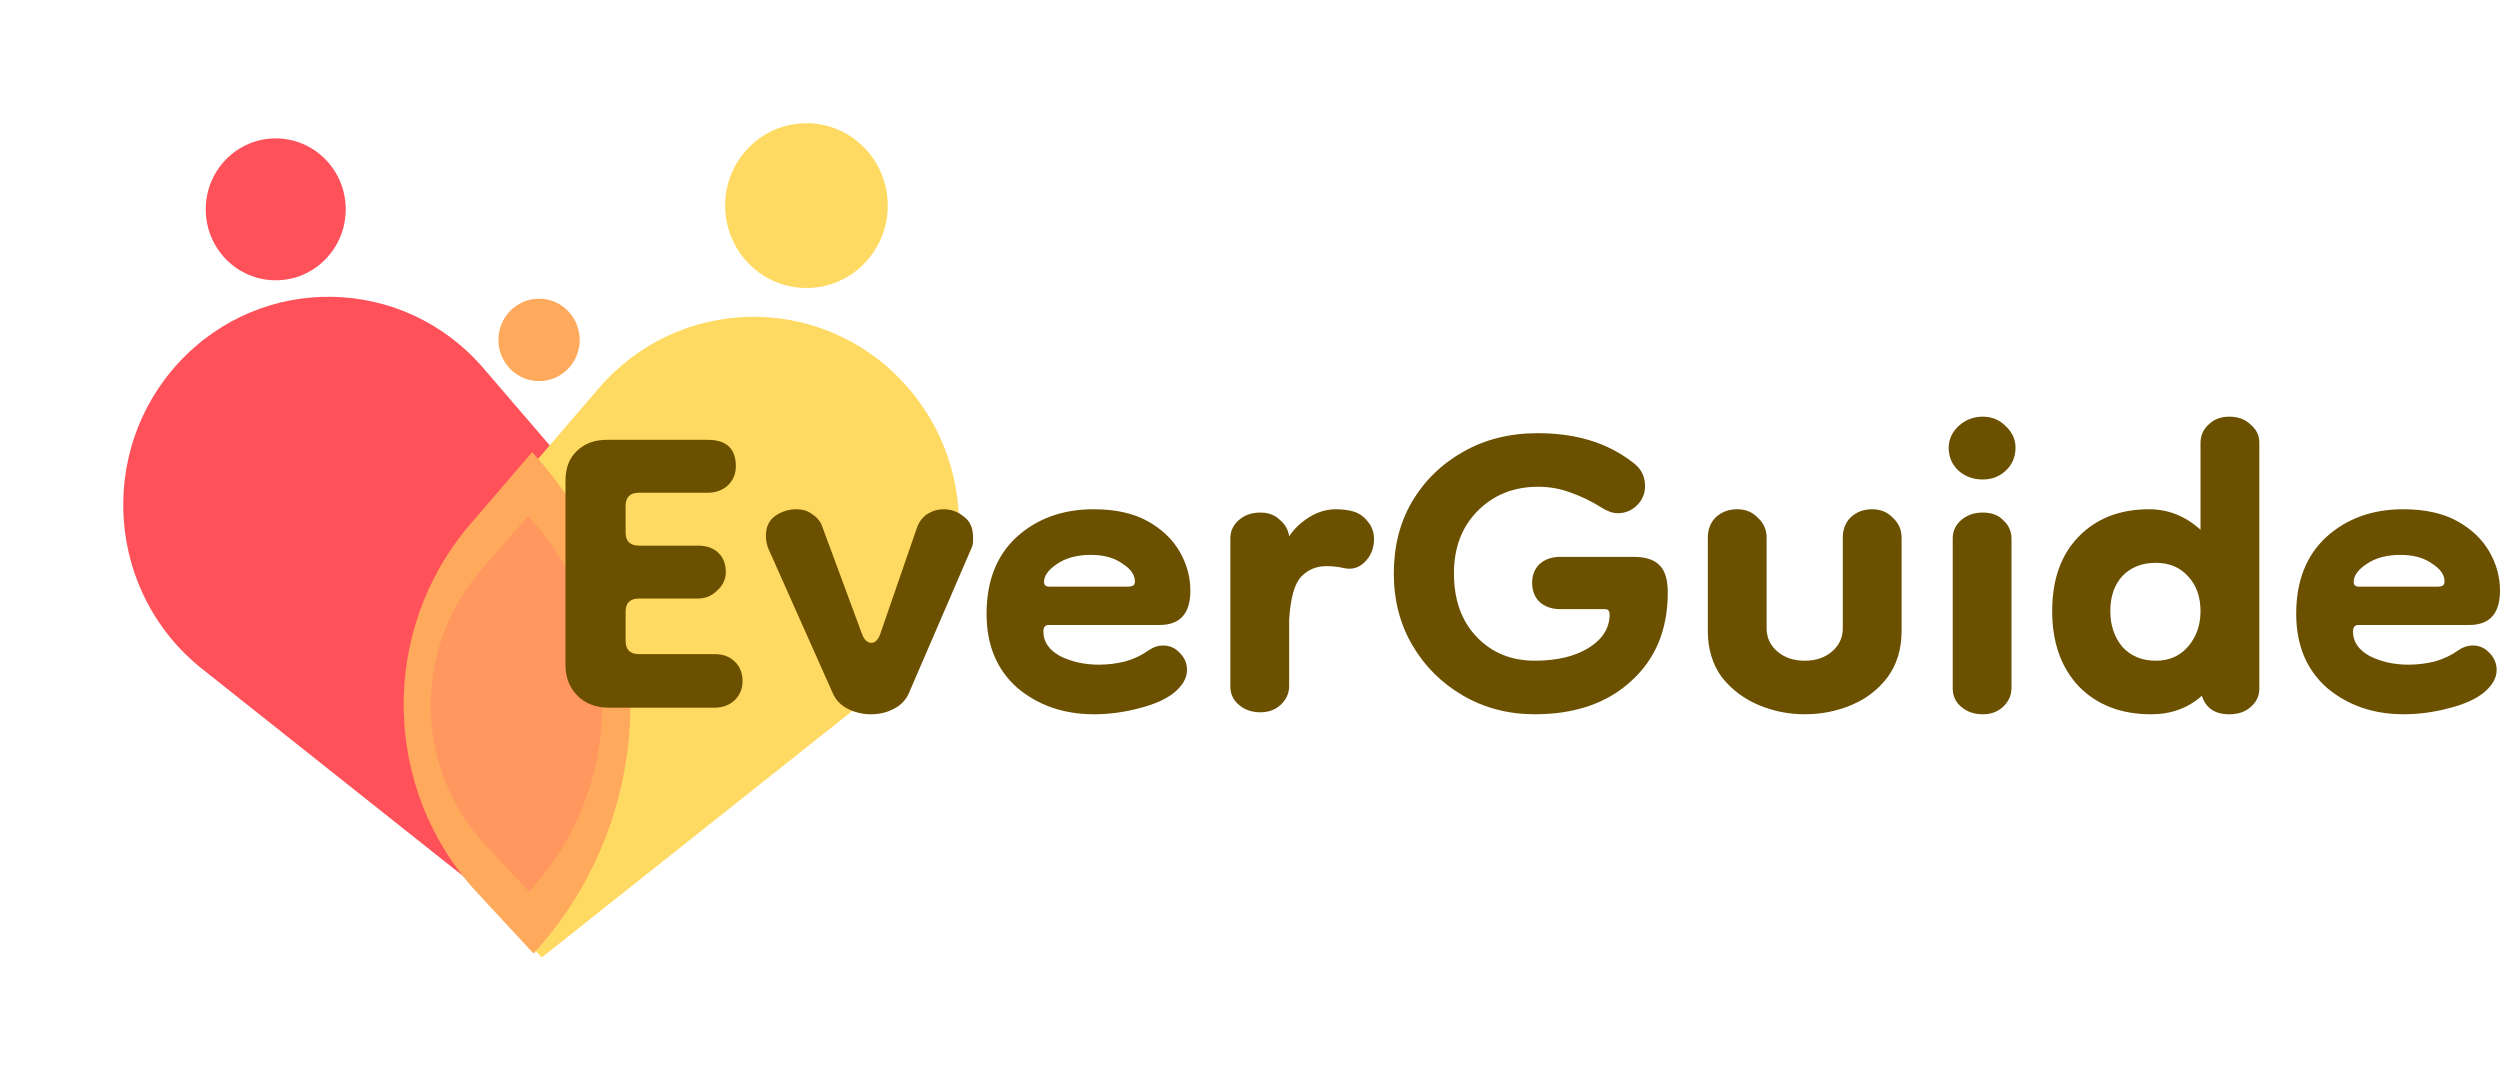 <svg width="168" height="72" viewBox="0 0 168 72" fill="none" xmlns="http://www.w3.org/2000/svg">
<g filter="url(#filter0_ii_1081_5980)">
<path d="M13.213 46.022C6.827 40.953 6.111 31.421 11.666 25.431C17.258 19.401 26.764 19.583 32.126 25.824L36.578 31.005C44.782 40.554 44.515 54.851 35.959 64.078L13.213 46.022Z" fill="#FF515A"/>
<path d="M22.873 15.147C22.873 17.781 20.767 19.916 18.169 19.916C15.571 19.916 13.465 17.781 13.465 15.147C13.465 12.514 15.571 10.379 18.169 10.379C20.767 10.379 22.873 12.514 22.873 15.147Z" fill="#FF515A"/>
</g>
<g filter="url(#filter1_ii_1081_5980)">
<path d="M58.793 45.926C65.179 40.857 65.895 31.326 60.34 25.335C54.748 19.305 45.242 19.487 39.88 25.728L31.798 35.135C25.655 42.285 25.855 52.99 32.261 59.899L36.047 63.982L58.793 45.926Z" fill="#FFDA62"/>
<path d="M59.297 13.456C59.297 16.514 56.851 18.993 53.834 18.993C50.816 18.993 48.37 16.514 48.37 13.456C48.37 10.397 50.816 7.918 53.834 7.918C56.851 7.918 59.297 10.397 59.297 13.456Z" fill="#FFDA62"/>
</g>
<g filter="url(#filter2_ii_1081_5980)">
<ellipse cx="36.224" cy="21.762" rx="2.732" ry="2.769" fill="#FEA95B"/>
</g>
<g filter="url(#filter3_f_1081_5980)">
<path d="M35.768 30.377L31.603 35.224C25.459 42.375 25.66 53.08 32.066 59.989L35.852 64.072L35.863 64.063C44.324 54.833 44.558 40.608 36.385 31.095L35.768 30.377Z" fill="#FEA95B"/>
</g>
<g filter="url(#filter4_f_1081_5980)">
<path d="M35.486 34.684L32.334 38.313C27.685 43.666 27.836 51.681 32.685 56.854L35.55 59.911L35.558 59.904C41.961 52.994 42.139 42.344 35.953 35.221L35.486 34.684Z" fill="#FF975F"/>
</g>
<path d="M161.534 47.999C159.498 47.999 157.777 47.407 156.37 46.222C154.993 45.007 154.305 43.348 154.305 41.244C154.305 39.051 154.978 37.333 156.325 36.088C157.702 34.844 159.423 34.222 161.489 34.222C162.956 34.222 164.168 34.488 165.126 35.022C166.084 35.555 166.802 36.236 167.281 37.066C167.76 37.896 168 38.77 168 39.688C168 41.229 167.311 41.999 165.934 41.999H158.481C158.241 41.999 158.121 42.148 158.121 42.444C158.121 43.125 158.495 43.673 159.244 44.088C160.022 44.474 160.89 44.666 161.848 44.666C162.447 44.666 163.045 44.592 163.644 44.444C164.243 44.266 164.767 44.014 165.216 43.688C165.515 43.481 165.829 43.377 166.159 43.377C166.608 43.377 166.982 43.54 167.281 43.866C167.61 44.192 167.775 44.577 167.775 45.022C167.775 45.555 167.491 46.059 166.922 46.533C166.383 46.977 165.59 47.333 164.542 47.599C163.524 47.866 162.522 47.999 161.534 47.999ZM163.869 39.422C163.929 39.422 164.003 39.407 164.093 39.377C164.213 39.348 164.273 39.244 164.273 39.066C164.273 38.622 163.988 38.222 163.42 37.866C162.881 37.481 162.177 37.288 161.309 37.288C160.381 37.288 159.618 37.496 159.019 37.911C158.451 38.296 158.166 38.696 158.166 39.111C158.166 39.318 158.286 39.422 158.525 39.422H163.869Z" fill="#6B5000"/>
<path d="M144.552 48C142.546 48 140.93 47.378 139.702 46.133C138.505 44.859 137.906 43.17 137.906 41.067C137.906 38.963 138.49 37.304 139.657 36.089C140.855 34.844 142.441 34.222 144.417 34.222C145.704 34.222 146.857 34.681 147.874 35.6V29.778C147.874 29.274 148.054 28.859 148.413 28.533C148.772 28.178 149.236 28 149.805 28C150.404 28 150.883 28.178 151.242 28.533C151.631 28.859 151.826 29.259 151.826 29.733V46.267C151.826 46.77 151.631 47.185 151.242 47.511C150.883 47.837 150.404 48 149.805 48C148.847 48 148.234 47.585 147.964 46.756C147.036 47.585 145.899 48 144.552 48ZM144.866 44.4C145.764 44.4 146.482 44.089 147.021 43.467C147.59 42.815 147.874 42.015 147.874 41.067C147.874 40.089 147.59 39.304 147.021 38.711C146.482 38.118 145.764 37.822 144.866 37.822C143.938 37.822 143.19 38.118 142.621 38.711C142.082 39.304 141.813 40.089 141.813 41.067C141.813 42.015 142.082 42.815 142.621 43.467C143.19 44.089 143.938 44.4 144.866 44.4Z" fill="#6B5000"/>
<path d="M133.243 48C132.674 48 132.195 47.837 131.806 47.511C131.417 47.185 131.223 46.77 131.223 46.267V36.178C131.223 35.704 131.402 35.304 131.761 34.978C132.15 34.622 132.644 34.444 133.243 34.444C133.842 34.444 134.306 34.622 134.635 34.978C134.994 35.304 135.174 35.718 135.174 36.222V46.222C135.174 46.726 134.979 47.156 134.59 47.511C134.231 47.837 133.782 48 133.243 48ZM133.243 32.222C132.614 32.222 132.076 32.03 131.627 31.644C131.178 31.23 130.953 30.711 130.953 30.089C130.953 29.526 131.178 29.037 131.627 28.622C132.076 28.207 132.614 28 133.243 28C133.842 28 134.351 28.207 134.77 28.622C135.219 29.037 135.443 29.526 135.443 30.089C135.443 30.711 135.219 31.23 134.77 31.644C134.351 32.03 133.842 32.222 133.243 32.222Z" fill="#6B5000"/>
<path d="M123.836 36.133C123.836 35.57 124.015 35.111 124.375 34.755C124.764 34.4 125.243 34.222 125.811 34.222C126.38 34.222 126.844 34.414 127.203 34.8C127.592 35.155 127.787 35.599 127.787 36.133V42.4C127.787 43.614 127.473 44.651 126.844 45.511C126.215 46.34 125.407 46.962 124.419 47.377C123.432 47.792 122.384 47.999 121.276 47.999C120.199 47.999 119.166 47.792 118.178 47.377C117.19 46.962 116.367 46.34 115.709 45.511C115.08 44.651 114.766 43.614 114.766 42.4V36.133C114.766 35.57 114.945 35.111 115.304 34.755C115.694 34.4 116.173 34.222 116.741 34.222C117.31 34.222 117.774 34.414 118.133 34.8C118.522 35.155 118.717 35.599 118.717 36.133V42.222C118.717 42.844 118.956 43.362 119.435 43.777C119.914 44.192 120.528 44.4 121.276 44.4C122.025 44.4 122.638 44.192 123.117 43.777C123.596 43.362 123.836 42.844 123.836 42.222V36.133Z" fill="#6B5000"/>
<path d="M103.138 47.999C101.372 47.999 99.771 47.584 98.334 46.755C96.897 45.925 95.76 44.799 94.921 43.377C94.083 41.955 93.664 40.34 93.664 38.533C93.664 36.725 94.068 35.125 94.876 33.733C95.715 32.31 96.867 31.184 98.334 30.355C99.801 29.525 101.462 29.11 103.318 29.11C104.635 29.11 105.817 29.273 106.865 29.599C107.943 29.925 108.931 30.444 109.829 31.155C110.307 31.54 110.547 32.044 110.547 32.666C110.547 33.17 110.367 33.599 110.008 33.955C109.649 34.31 109.215 34.488 108.706 34.488C108.377 34.488 108.003 34.355 107.583 34.088C106.925 33.673 106.251 33.347 105.563 33.11C104.874 32.844 104.141 32.71 103.363 32.71C101.716 32.71 100.354 33.258 99.277 34.355C98.229 35.422 97.705 36.814 97.705 38.533C97.705 40.31 98.214 41.733 99.232 42.799C100.25 43.866 101.552 44.399 103.138 44.399C104.605 44.399 105.802 44.118 106.73 43.555C107.688 42.962 108.167 42.207 108.167 41.288C108.167 41.051 108.062 40.933 107.853 40.933H104.844C104.276 40.933 103.812 40.77 103.453 40.444C103.123 40.118 102.959 39.688 102.959 39.155C102.959 38.651 103.123 38.236 103.453 37.91C103.812 37.584 104.276 37.422 104.844 37.422H109.784C110.592 37.422 111.176 37.614 111.535 37.999C111.894 38.355 112.074 38.962 112.074 39.822C112.074 42.31 111.25 44.295 109.604 45.777C107.988 47.258 105.832 47.999 103.138 47.999Z" fill="#6B5000"/>
<path d="M84.7 47.866C84.132 47.866 83.653 47.703 83.263 47.377C82.874 47.051 82.68 46.636 82.68 46.133V36.177C82.68 35.703 82.859 35.303 83.219 34.977C83.608 34.622 84.102 34.444 84.7 34.444C85.239 34.444 85.673 34.607 86.002 34.933C86.362 35.229 86.571 35.599 86.631 36.044C86.96 35.54 87.409 35.111 87.978 34.755C88.547 34.4 89.145 34.222 89.774 34.222C90.163 34.222 90.537 34.266 90.897 34.355C91.316 34.474 91.66 34.711 91.929 35.066C92.199 35.392 92.334 35.777 92.334 36.222C92.334 36.844 92.124 37.362 91.705 37.777C91.316 38.162 90.852 38.296 90.313 38.177C89.924 38.088 89.535 38.044 89.145 38.044C88.457 38.044 87.888 38.281 87.439 38.755C86.99 39.229 86.721 40.192 86.631 41.644V46.088C86.631 46.592 86.436 47.022 86.047 47.377C85.688 47.703 85.239 47.866 84.7 47.866Z" fill="#6B5000"/>
<path d="M73.526 47.999C71.49 47.999 69.769 47.407 68.362 46.222C66.985 45.007 66.297 43.348 66.297 41.244C66.297 39.051 66.97 37.333 68.317 36.088C69.694 34.844 71.416 34.222 73.481 34.222C74.948 34.222 76.16 34.488 77.118 35.022C78.076 35.555 78.794 36.236 79.273 37.066C79.752 37.896 79.992 38.77 79.992 39.688C79.992 41.229 79.303 41.999 77.926 41.999H70.473C70.233 41.999 70.114 42.148 70.114 42.444C70.114 43.125 70.488 43.673 71.236 44.088C72.014 44.474 72.882 44.666 73.84 44.666C74.439 44.666 75.038 44.592 75.636 44.444C76.235 44.266 76.759 44.014 77.208 43.688C77.507 43.481 77.822 43.377 78.151 43.377C78.6 43.377 78.974 43.54 79.273 43.866C79.603 44.192 79.767 44.577 79.767 45.022C79.767 45.555 79.483 46.059 78.914 46.533C78.375 46.977 77.582 47.333 76.534 47.599C75.517 47.866 74.514 47.999 73.526 47.999ZM75.861 39.422C75.921 39.422 75.996 39.407 76.085 39.377C76.205 39.348 76.265 39.244 76.265 39.066C76.265 38.622 75.981 38.222 75.412 37.866C74.873 37.481 74.17 37.288 73.302 37.288C72.374 37.288 71.61 37.496 71.011 37.911C70.443 38.296 70.158 38.696 70.158 39.111C70.158 39.318 70.278 39.422 70.518 39.422H75.861Z" fill="#6B5000"/>
<path d="M58.518 47.999C57.979 47.999 57.471 47.881 56.992 47.644C56.513 47.407 56.168 47.051 55.959 46.577L51.603 36.8C51.514 36.533 51.469 36.266 51.469 35.999C51.469 35.407 51.678 34.962 52.097 34.666C52.516 34.37 52.995 34.222 53.534 34.222C53.953 34.222 54.312 34.34 54.612 34.577C54.941 34.785 55.166 35.081 55.285 35.466L57.934 42.622C58.084 43.007 58.294 43.2 58.563 43.2C58.803 43.2 58.997 43.007 59.147 42.622L61.616 35.466C61.766 35.051 62.006 34.74 62.335 34.533C62.664 34.325 63.023 34.222 63.413 34.222C63.921 34.222 64.37 34.385 64.76 34.711C65.179 35.007 65.388 35.466 65.388 36.088C65.388 36.207 65.388 36.325 65.388 36.444C65.388 36.533 65.358 36.651 65.298 36.8L61.078 46.577C60.868 47.051 60.524 47.407 60.045 47.644C59.596 47.881 59.087 47.999 58.518 47.999Z" fill="#6B5000"/>
<path d="M40.919 47.556C40.05 47.556 39.347 47.289 38.808 46.756C38.269 46.222 38 45.526 38 44.667V32.311C38 31.452 38.254 30.785 38.763 30.311C39.272 29.808 39.946 29.556 40.784 29.556H47.564C48.821 29.556 49.45 30.148 49.45 31.333C49.45 31.837 49.27 32.267 48.911 32.622C48.552 32.948 48.103 33.111 47.564 33.111H42.939C42.34 33.111 42.041 33.407 42.041 34V35.778C42.041 36.37 42.34 36.667 42.939 36.667H46.891C47.489 36.667 47.953 36.83 48.282 37.156C48.612 37.482 48.776 37.911 48.776 38.445C48.776 38.919 48.582 39.333 48.193 39.689C47.833 40.045 47.399 40.222 46.891 40.222H42.939C42.34 40.222 42.041 40.519 42.041 41.111V43.067C42.041 43.659 42.34 43.956 42.939 43.956H48.013C48.582 43.956 49.031 44.119 49.36 44.445C49.719 44.77 49.899 45.215 49.899 45.778C49.899 46.282 49.719 46.711 49.36 47.067C49.001 47.393 48.552 47.556 48.013 47.556H40.919Z" fill="#6B5000"/>
<defs>
<filter id="filter0_ii_1081_5980" x="7.922" y="8.219" width="34.993" height="56.939" filterUnits="userSpaceOnUse" color-interpolation-filters="sRGB">
<feFlood flood-opacity="0" result="BackgroundImageFix"/>
<feBlend mode="normal" in="SourceGraphic" in2="BackgroundImageFix" result="shape"/>
<feColorMatrix in="SourceAlpha" type="matrix" values="0 0 0 0 0 0 0 0 0 0 0 0 0 0 0 0 0 0 127 0" result="hardAlpha"/>
<feOffset dy="1.08"/>
<feGaussianBlur stdDeviation="1.26"/>
<feComposite in2="hardAlpha" operator="arithmetic" k2="-1" k3="1"/>
<feColorMatrix type="matrix" values="0 0 0 0 1 0 0 0 0 0.863 0 0 0 0 0.487 0 0 0 1 0"/>
<feBlend mode="normal" in2="shape" result="effect1_innerShadow_1081_5980"/>
<feColorMatrix in="SourceAlpha" type="matrix" values="0 0 0 0 0 0 0 0 0 0 0 0 0 0 0 0 0 0 127 0" result="hardAlpha"/>
<feOffset dx="0.36" dy="-2.16"/>
<feGaussianBlur stdDeviation="1.728"/>
<feComposite in2="hardAlpha" operator="arithmetic" k2="-1" k3="1"/>
<feColorMatrix type="matrix" values="0 0 0 0 0.664 0 0 0 0 0.007 0 0 0 0 0.051 0 0 0 0.4 0"/>
<feBlend mode="normal" in2="effect1_innerShadow_1081_5980" result="effect2_innerShadow_1081_5980"/>
</filter>
<filter id="filter1_ii_1081_5980" x="27.32" y="6.838" width="37.126" height="58.584" filterUnits="userSpaceOnUse" color-interpolation-filters="sRGB">
<feFlood flood-opacity="0" result="BackgroundImageFix"/>
<feBlend mode="normal" in="SourceGraphic" in2="BackgroundImageFix" result="shape"/>
<feColorMatrix in="SourceAlpha" type="matrix" values="0 0 0 0 0 0 0 0 0 0 0 0 0 0 0 0 0 0 127 0" result="hardAlpha"/>
<feOffset dx="0.36" dy="-1.08"/>
<feGaussianBlur stdDeviation="3.51"/>
<feComposite in2="hardAlpha" operator="arithmetic" k2="-1" k3="1"/>
<feColorMatrix type="matrix" values="0 0 0 0 1 0 0 0 0 0.399 0 0 0 0 0.249 0 0 0 0.76 0"/>
<feBlend mode="normal" in2="shape" result="effect1_innerShadow_1081_5980"/>
<feColorMatrix in="SourceAlpha" type="matrix" values="0 0 0 0 0 0 0 0 0 0 0 0 0 0 0 0 0 0 127 0" result="hardAlpha"/>
<feOffset dy="1.44"/>
<feGaussianBlur stdDeviation="5.076"/>
<feComposite in2="hardAlpha" operator="arithmetic" k2="-1" k3="1"/>
<feColorMatrix type="matrix" values="0 0 0 0 1 0 0 0 0 0.902 0 0 0 0 0.869 0 0 0 0.99 0"/>
<feBlend mode="normal" in2="effect1_innerShadow_1081_5980" result="effect2_innerShadow_1081_5980"/>
</filter>
<filter id="filter2_ii_1081_5980" x="33.492" y="18.633" width="5.461" height="7.338" filterUnits="userSpaceOnUse" color-interpolation-filters="sRGB">
<feFlood flood-opacity="0" result="BackgroundImageFix"/>
<feBlend mode="normal" in="SourceGraphic" in2="BackgroundImageFix" result="shape"/>
<feColorMatrix in="SourceAlpha" type="matrix" values="0 0 0 0 0 0 0 0 0 0 0 0 0 0 0 0 0 0 127 0" result="hardAlpha"/>
<feOffset dy="1.44"/>
<feGaussianBlur stdDeviation="0.72"/>
<feComposite in2="hardAlpha" operator="arithmetic" k2="-1" k3="1"/>
<feColorMatrix type="matrix" values="0 0 0 0 0.997 0 0 0 0 0.966 0 0 0 0 0.688 0 0 0 0.65 0"/>
<feBlend mode="normal" in2="shape" result="effect1_innerShadow_1081_5980"/>
<feColorMatrix in="SourceAlpha" type="matrix" values="0 0 0 0 0 0 0 0 0 0 0 0 0 0 0 0 0 0 127 0" result="hardAlpha"/>
<feOffset dy="-0.36"/>
<feGaussianBlur stdDeviation="0.72"/>
<feComposite in2="hardAlpha" operator="arithmetic" k2="-1" k3="1"/>
<feColorMatrix type="matrix" values="0 0 0 0 1 0 0 0 0 0.169 0 0 0 0 0.169 0 0 0 0.25 0"/>
<feBlend mode="normal" in2="effect1_innerShadow_1081_5980" result="effect2_innerShadow_1081_5980"/>
</filter>
<filter id="filter3_f_1081_5980" x="22.805" y="26.057" width="23.882" height="42.334" filterUnits="userSpaceOnUse" color-interpolation-filters="sRGB">
<feFlood flood-opacity="0" result="BackgroundImageFix"/>
<feBlend mode="normal" in="SourceGraphic" in2="BackgroundImageFix" result="shape"/>
<feGaussianBlur stdDeviation="2.16" result="effect1_foregroundBlur_1081_5980"/>
</filter>
<filter id="filter4_f_1081_5980" x="24.625" y="30.364" width="20.171" height="33.867" filterUnits="userSpaceOnUse" color-interpolation-filters="sRGB">
<feFlood flood-opacity="0" result="BackgroundImageFix"/>
<feBlend mode="normal" in="SourceGraphic" in2="BackgroundImageFix" result="shape"/>
<feGaussianBlur stdDeviation="2.16" result="effect1_foregroundBlur_1081_5980"/>
</filter>
</defs>
</svg>
